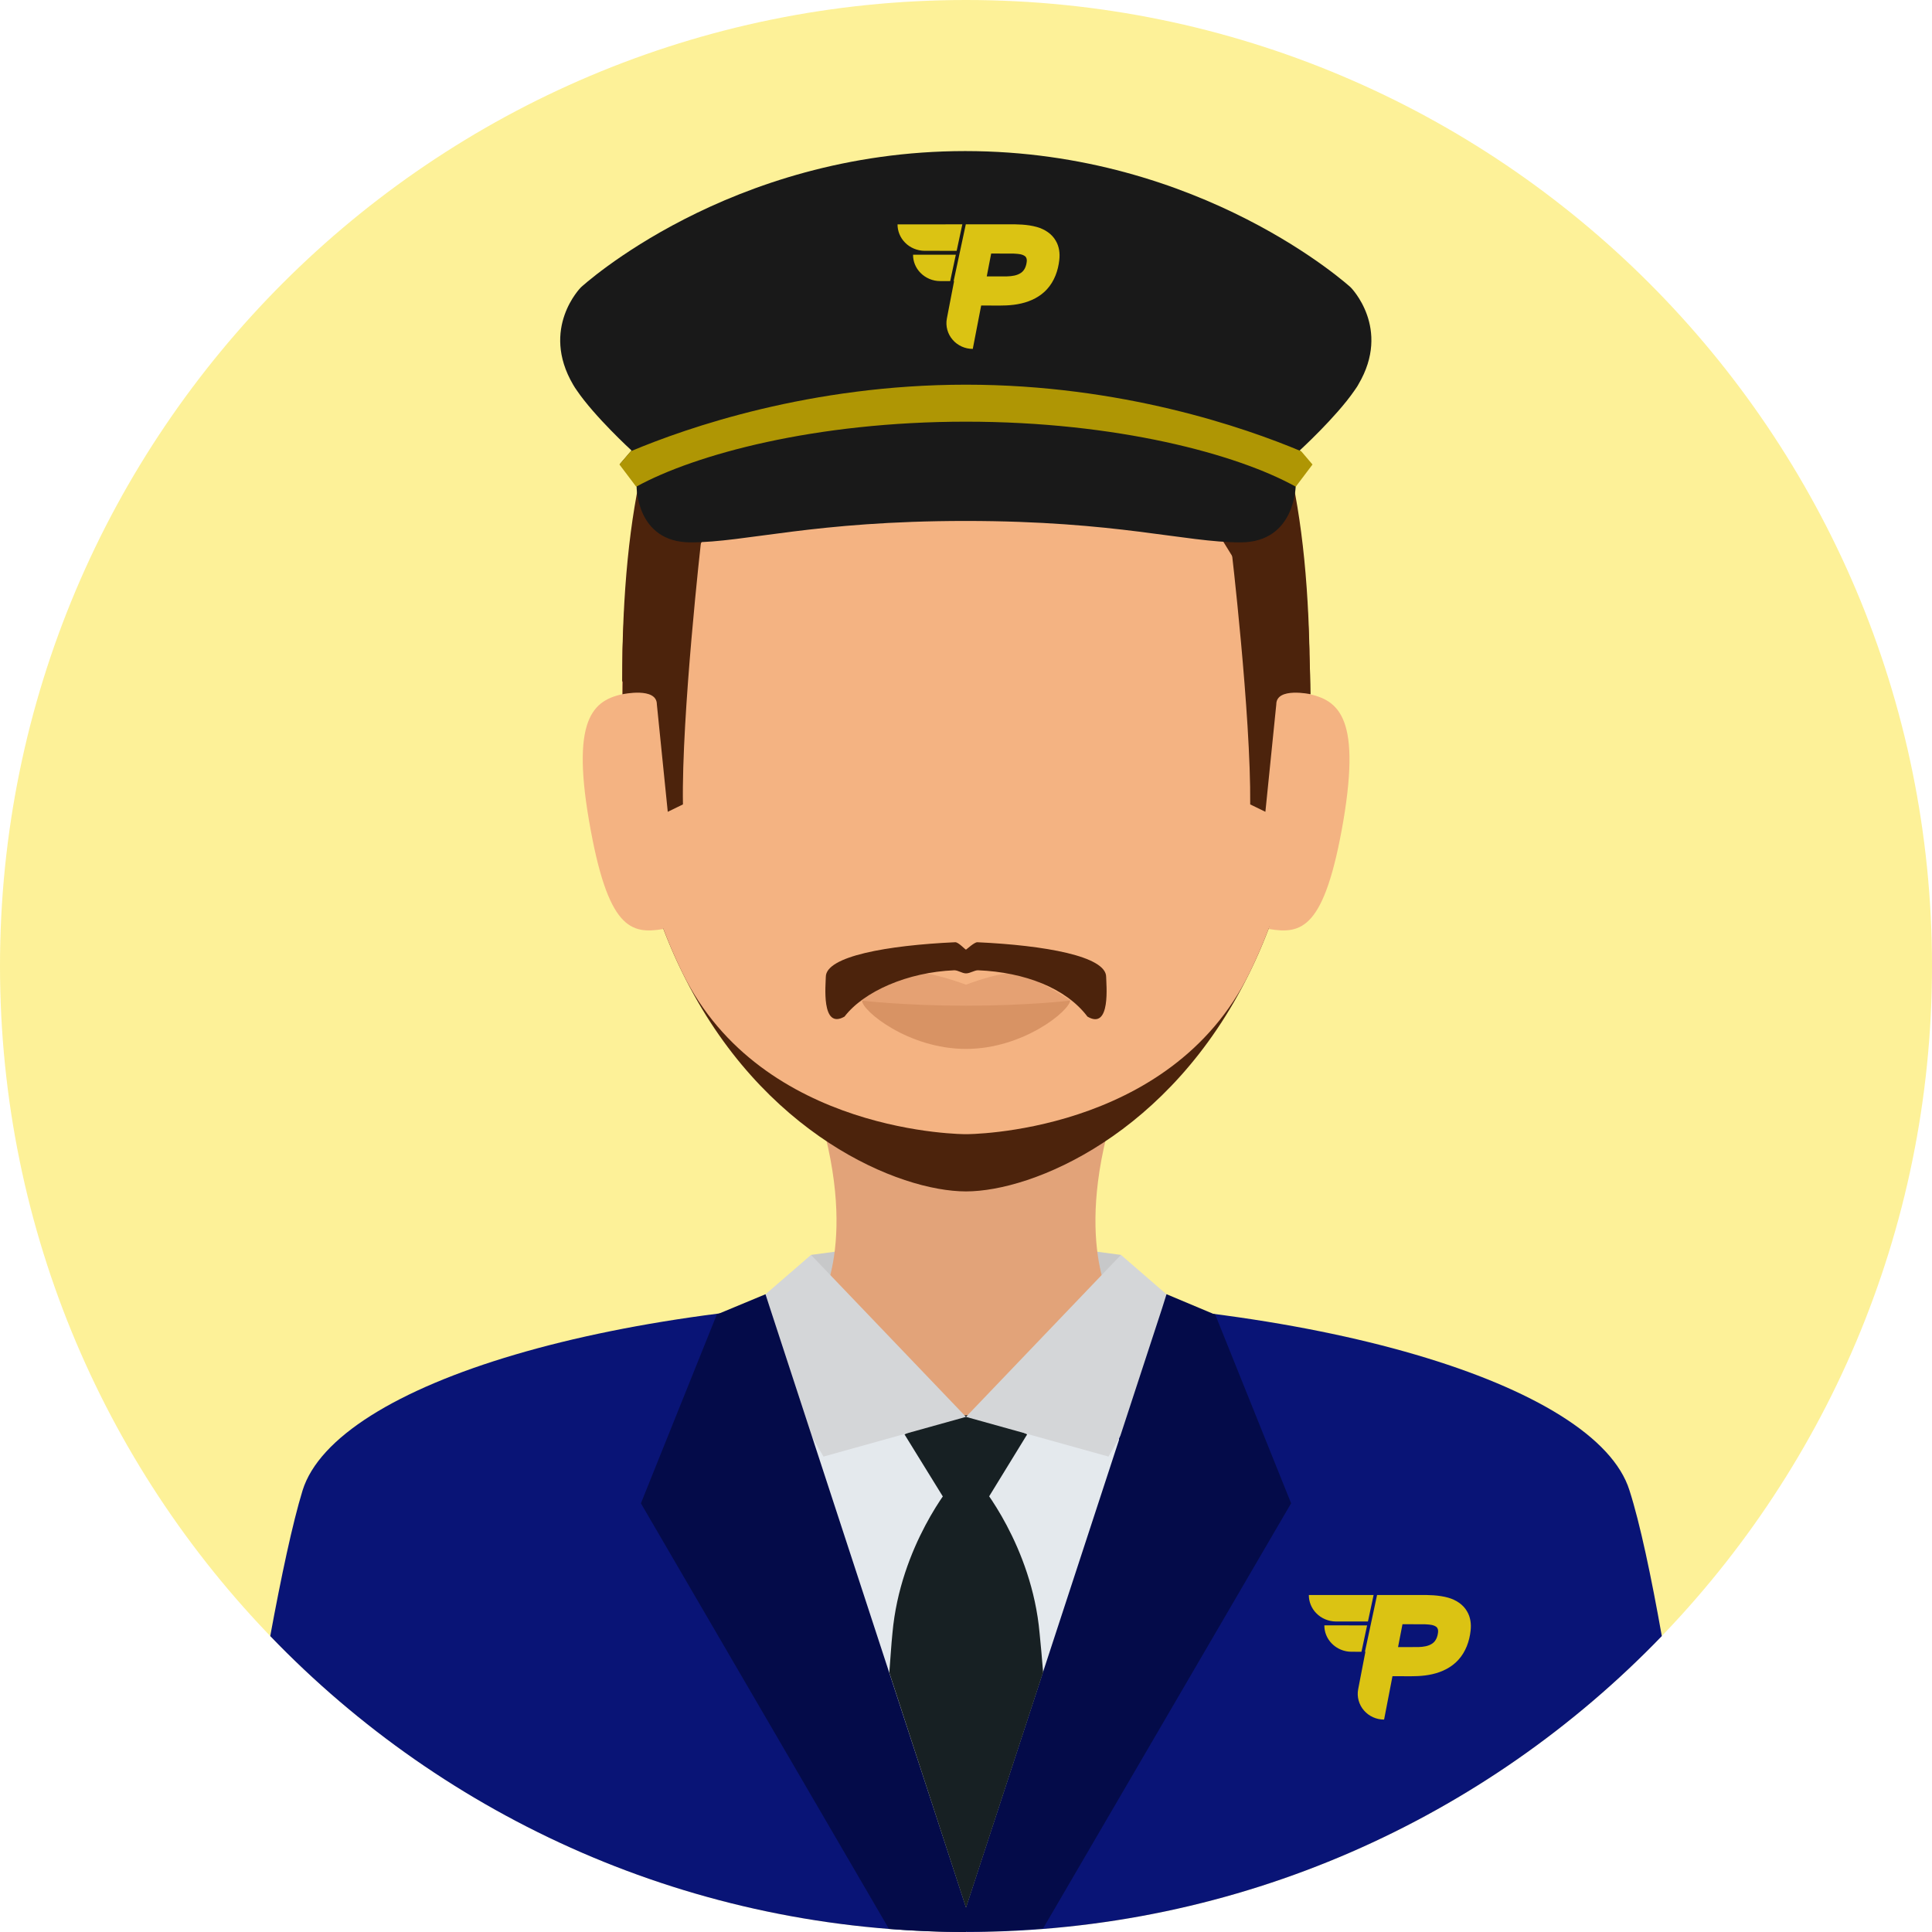 <svg width="171" height="171" viewBox="0 0 171 171" fill="none" xmlns="http://www.w3.org/2000/svg">
<path d="M85.5 0C38.287 0 0 38.287 0 85.499C0 132.711 38.287 170.998 85.5 170.998C132.713 170.998 171 132.711 171 85.499C171 38.287 132.713 0 85.5 0Z" fill="#FBE22D" fill-opacity="0.49"/>
<path d="M85.428 109.243L71.781 111.07L72.436 115.584L85.394 125.268L98.558 115.584L99.213 111.07L85.428 109.243Z" fill="#C7C8C9"/>
<path d="M144.226 131.918C141.297 122.51 116.243 114.929 85.365 114.929C54.487 114.929 29.709 122.51 26.78 131.918C25.884 134.847 24.884 139.569 23.919 144.807C39.462 160.969 61.311 170.998 85.503 170.998C109.695 170.998 131.544 160.935 147.086 144.807C146.156 139.569 145.156 134.813 144.226 131.918Z" fill="#091476"/>
<path fill-rule="evenodd" clip-rule="evenodd" d="M120.809 146.195C120.823 146.195 120.837 146.195 120.851 146.195C120.702 146.96 120.555 147.725 120.408 148.491C120.342 148.833 120.276 149.175 120.21 149.517C120.081 150.177 120.278 150.888 120.728 151.397C121.162 151.902 121.83 152.204 122.505 152.198C122.749 150.918 122.994 149.637 123.247 148.358C123.547 148.353 123.849 148.357 124.15 148.361C125.038 148.372 125.928 148.382 126.795 148.176C127.656 147.98 128.487 147.569 129.077 146.914C129.726 146.203 130.06 145.265 130.162 144.329C130.23 143.747 130.155 143.133 129.847 142.622C129.502 142.008 128.861 141.605 128.186 141.412C127.331 141.172 126.432 141.163 125.549 141.172C124.327 141.172 123.105 141.173 121.883 141.174L120.809 146.195ZM121.577 141.174C121.574 141.174 121.571 141.174 121.568 141.174C119.66 141.176 117.752 141.177 115.845 141.175C115.841 141.762 116.075 142.348 116.492 142.772C116.937 143.243 117.587 143.513 118.241 143.518C118.414 143.518 118.588 143.518 118.761 143.518C119.532 143.518 120.304 143.518 121.075 143.519L121.577 141.174ZM121.001 143.862C120.343 143.859 119.685 143.86 119.027 143.861C118.424 143.862 117.821 143.863 117.218 143.861C117.21 144.455 117.455 145.045 117.879 145.47C118.326 145.929 118.972 146.201 119.622 146.195C119.739 146.195 119.856 146.196 119.973 146.196C120.149 146.196 120.326 146.196 120.502 146.196L121.001 143.862ZM123.903 144.941C123.979 144.547 124.055 144.154 124.133 143.76C124.366 143.761 124.6 143.761 124.833 143.76C125.265 143.759 125.697 143.758 126.129 143.764C126.169 143.767 126.209 143.77 126.249 143.772C126.549 143.79 126.865 143.809 127.115 143.984C127.267 144.094 127.303 144.292 127.282 144.466C127.244 144.835 127.107 145.229 126.788 145.456C126.432 145.709 125.976 145.765 125.548 145.78C125.189 145.783 124.831 145.783 124.472 145.782C124.228 145.782 123.985 145.782 123.741 145.782C123.796 145.502 123.849 145.222 123.903 144.941Z" fill="#DBC313"/>
<path d="M85.364 114.895C54.486 114.895 85.502 170.998 85.502 170.998C85.502 170.998 116.242 114.895 85.364 114.895Z" fill="#E4E9ED"/>
<path d="M85.502 124.233L80.057 126.956L85.502 135.778L90.913 126.956L85.502 124.233Z" fill="#172023"/>
<path d="M98.904 97.216H72.093C76.262 109.829 72.437 115.584 72.437 115.584L81.707 117.686H89.289L98.559 115.584C98.559 115.584 94.734 109.829 98.904 97.216Z" fill="#E2A379"/>
<path d="M85.43 109.243L72.438 115.584C72.438 115.584 78.227 125.268 85.395 125.268C92.563 125.268 98.56 115.584 98.56 115.584L85.43 109.243Z" fill="#E2A379"/>
<path d="M85.498 21.227C68.715 21.227 55.068 28.533 55.068 60.376C55.068 71.162 57.205 79.605 60.41 86.118C67.44 100.454 79.605 105.451 85.498 105.451C91.391 105.451 103.556 100.454 110.586 86.118C113.791 79.605 115.928 71.162 115.928 60.376C115.928 28.533 102.281 21.227 85.498 21.227Z" fill="#4C230C"/>
<path d="M85.5 21.228C68.717 21.228 55.07 28.534 55.07 60.376C55.07 71.163 57.207 79.606 60.412 86.119C67.442 100.455 85.5 100.386 85.5 100.386C85.5 100.386 103.558 100.455 110.588 86.119C113.793 79.606 115.93 71.163 115.93 60.376C115.93 28.534 102.283 21.228 85.5 21.228Z" fill="#F4B382"/>
<path d="M55.621 61.341C52.727 61.824 50.486 63.099 52.141 72.679C53.795 82.26 55.828 82.708 58.723 82.225L55.621 61.341Z" fill="#F4B382"/>
<path d="M115.413 61.341L112.312 82.225C115.207 82.708 117.24 82.26 118.894 72.679C120.514 63.099 118.308 61.858 115.413 61.341Z" fill="#F4B382"/>
<path d="M89.773 86.153C88.567 85.981 85.499 87.153 85.499 87.153C85.499 87.153 82.398 85.981 81.192 86.153C79.227 86.429 76.332 87.98 76.332 88.531C76.332 89.427 80.433 91.805 85.534 91.805C90.634 91.805 94.735 89.393 94.735 88.531C94.701 88.566 91.737 86.463 89.773 86.153Z" fill="#E5A173"/>
<path d="M85.5 89.014C80.055 89.014 76.298 88.566 76.298 88.566C76.298 89.462 80.399 92.839 85.5 92.839C90.6 92.839 94.701 89.427 94.701 88.566C94.701 88.566 90.945 89.014 85.5 89.014Z" fill="#D89364"/>
<path d="M85.498 20.367C65.51 20.367 55.068 28.535 55.068 60.377L68.439 36.805C68.439 36.805 77.916 38.287 85.498 38.287C93.079 38.287 101.419 36.805 101.419 36.805L115.928 60.377C115.928 28.535 105.486 20.367 85.498 20.367Z" fill="#4C230C"/>
<path d="M62.066 47.764L57.035 48.522C55.587 52.278 55.105 56.931 55.105 61.445C55.105 61.445 58.138 60.79 58.138 62.341L59.103 71.852L60.447 71.198C60.309 63.271 62.066 47.764 62.066 47.764Z" fill="#4C230C"/>
<path d="M119.547 25.433C119.547 25.433 106.383 13.371 85.43 13.371C64.477 13.371 51.416 25.433 51.416 25.433C51.416 25.433 47.798 29.051 50.727 34.048C50.83 34.22 50.934 34.392 51.037 34.53C52.622 36.874 55.896 39.872 55.896 39.872L54.862 41.078L56.344 43.008C56.344 43.008 56.275 48.005 61.135 48.005C65.994 48.005 72.024 46.109 85.465 46.109C98.905 46.109 104.867 48.005 109.795 48.005C114.723 48.005 114.688 42.87 114.688 42.87L116.067 41.078L115.033 39.872C115.033 39.872 118.238 36.943 119.858 34.599C119.995 34.392 120.133 34.22 120.237 34.013C123.166 29.051 119.547 25.433 119.547 25.433Z" fill="#191919"/>
<path d="M115.17 39.941C110.173 37.839 99.249 34.048 85.498 34.048C71.748 34.048 60.824 37.839 55.827 39.941L54.827 41.113L56.309 43.077C61.513 40.217 72.162 37.322 85.498 37.322C98.8 37.322 109.484 40.182 114.687 43.077L116.169 41.113L115.17 39.941Z" fill="#AF9604"/>
<path d="M113.998 48.522L108.967 48.384C108.967 48.384 110.724 63.271 110.655 71.197L111.999 71.852L112.964 62.341C112.964 60.79 115.997 61.445 115.997 61.445C115.962 56.896 115.48 52.278 113.998 48.522Z" fill="#4C230C"/>
<path d="M99.215 111.07L85.499 125.406L98.113 128.921L105.384 116.411L99.215 111.07Z" fill="#D4D6D8"/>
<path d="M71.782 111.07L65.614 116.412L72.885 128.921L85.498 125.406L71.782 111.07Z" fill="#D4D6D8"/>
<path d="M85.502 168.829L68.133 115.723L67.754 114.552L63.446 116.344L56.726 133.058L78.679 170.724C80.919 170.896 83.193 171 85.502 171V168.829Z" fill="#040B49"/>
<path d="M107.555 116.341L107.349 116.272L103.248 114.549L102.869 115.755L85.5 168.826V170.963C87.809 170.963 90.083 170.859 92.323 170.687L114.275 133.055L107.555 116.341Z" fill="#040B49"/>
<path d="M92.015 144.566C91.326 136.778 86.708 131.299 86.708 131.299H85.502V131.54V131.299H84.296C84.296 131.299 79.678 136.778 78.988 144.566C78.885 145.566 78.816 146.737 78.713 148.047L85.502 168.862L92.325 148.012C92.222 146.737 92.118 145.566 92.015 144.566Z" fill="#172023"/>
<path fill-rule="evenodd" clip-rule="evenodd" d="M84.407 24.877C84.421 24.877 84.434 24.877 84.447 24.877C84.298 25.642 84.15 26.407 84.003 27.173C83.938 27.515 83.872 27.857 83.806 28.199C83.677 28.859 83.874 29.57 84.324 30.079C84.757 30.584 85.425 30.886 86.1 30.88C86.344 29.6 86.59 28.319 86.843 27.04C87.143 27.035 87.444 27.039 87.746 27.043C88.633 27.054 89.523 27.064 90.39 26.858C91.252 26.662 92.083 26.251 92.673 25.596C93.321 24.885 93.656 23.947 93.757 23.011C93.826 22.429 93.751 21.815 93.443 21.304C93.097 20.69 92.457 20.287 91.782 20.094C90.926 19.854 90.028 19.845 89.145 19.854C87.924 19.854 86.703 19.855 85.482 19.856L84.407 24.877ZM85.175 19.856C85.171 19.856 85.168 19.856 85.164 19.856C83.256 19.858 81.348 19.859 79.44 19.858C79.437 20.444 79.671 21.03 80.088 21.454C80.532 21.925 81.182 22.195 81.836 22.2C82.01 22.2 82.183 22.2 82.357 22.2C83.129 22.2 83.901 22.2 84.673 22.201L85.175 19.856ZM84.6 22.544C83.941 22.541 83.282 22.542 82.623 22.543C82.02 22.544 81.417 22.545 80.814 22.543C80.805 23.137 81.05 23.727 81.474 24.152C81.922 24.611 82.567 24.883 83.217 24.878C83.335 24.878 83.452 24.878 83.569 24.878C83.746 24.878 83.923 24.878 84.101 24.878L84.6 22.544ZM87.499 23.623C87.575 23.229 87.651 22.836 87.728 22.442C87.962 22.443 88.195 22.443 88.429 22.442C88.861 22.441 89.293 22.44 89.725 22.446C89.764 22.449 89.805 22.452 89.845 22.454C90.145 22.472 90.46 22.491 90.711 22.666C90.863 22.776 90.899 22.974 90.877 23.148C90.839 23.517 90.703 23.911 90.383 24.138C90.028 24.391 89.572 24.447 89.144 24.462C88.785 24.465 88.427 24.465 88.068 24.464C87.824 24.464 87.58 24.464 87.337 24.465C87.391 24.184 87.445 23.904 87.499 23.623Z" fill="#DBC313"/>
<path d="M97.905 86.464C97.905 84.637 92.494 83.672 86.498 83.397C86.222 83.397 85.533 84.051 85.498 84.051C85.429 84.051 84.809 83.362 84.533 83.397C78.537 83.672 73.092 84.637 73.092 86.464C73.092 87.049 72.644 91.185 74.746 89.979C76.469 87.739 80.329 86.05 84.464 85.878C84.809 85.878 85.154 86.153 85.498 86.153C85.877 86.153 86.222 85.878 86.567 85.878C90.702 86.05 94.355 87.463 96.25 89.979C98.353 91.219 97.905 87.049 97.905 86.464Z" fill="#4C230C"/>
</svg>
